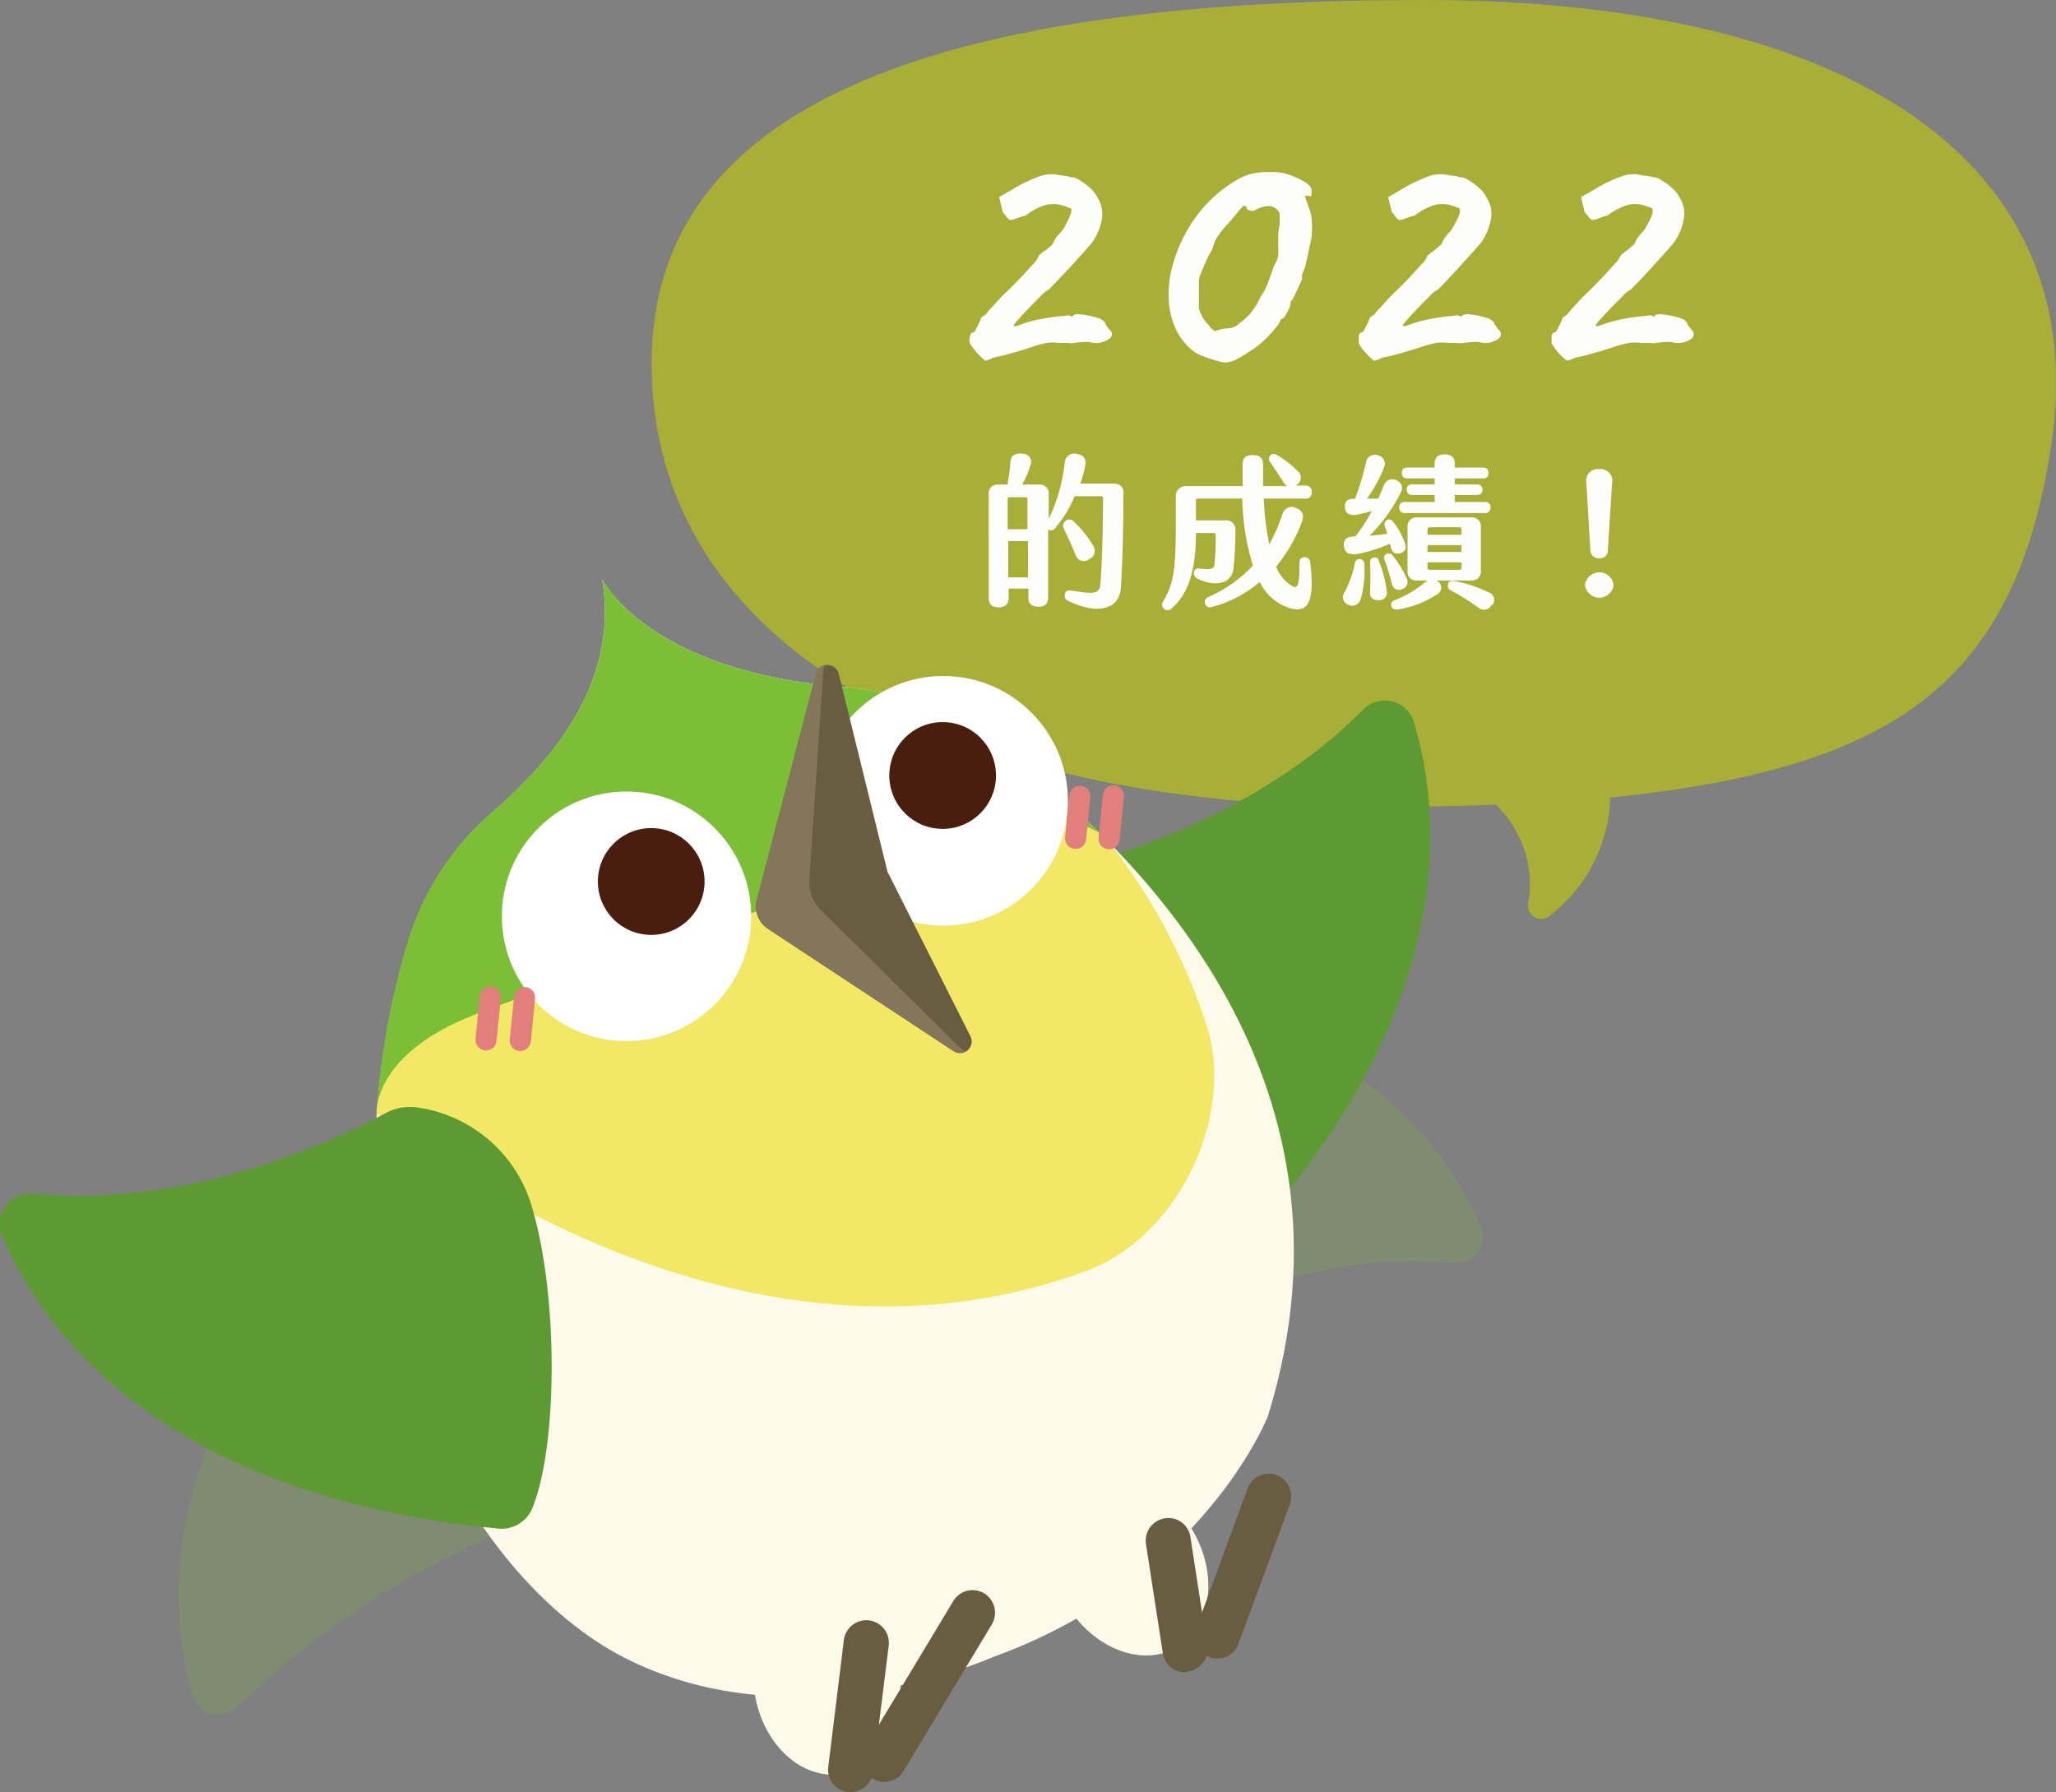 <svg width="631" height="550" viewBox="0 0 631 550" fill="none" xmlns="http://www.w3.org/2000/svg">
<rect x="0" y="0" width="631" height="550" fill="#808080" stroke="none"/>
<g clip-path="url(#clip0_575_136)">
<path opacity="0.7" d="M436.962 0C569.518 0 642.402 50.745 629.608 136.21C618.571 209.596 581.827 235.816 494.204 244.799C493.989 251.89 492.187 258.844 488.934 265.146C485.681 271.449 481.059 276.941 475.406 281.219C474.761 281.715 473.979 282.005 473.167 282.046C472.355 282.087 471.549 281.879 470.858 281.45C470.167 281.022 469.623 280.394 469.298 279.648C468.972 278.902 468.881 278.073 469.037 277.274C469.993 271.782 469.583 266.14 467.838 260.846C466.092 255.551 463.066 250.768 459.032 246.924C447.551 247.41 435.608 247.654 423.197 247.654C290.641 247.654 199.986 198.184 199.986 111.444C199.986 24.704 304.406 0 436.962 0Z" fill="#B8C318"/>
<path opacity="0.2" d="M348.125 411.301C348.125 411.301 394.998 382.773 446.298 387.629C447.694 387.765 449.102 387.534 450.381 386.959C451.66 386.384 452.767 385.485 453.594 384.351C454.42 383.217 454.936 381.89 455.092 380.495C455.249 379.1 455.04 377.688 454.485 376.399C443.873 351.026 407.611 297.49 291.549 296.336" fill="#7DBE37"/>
<path opacity="0.2" d="M157.66 468.601C126.145 481.507 97.344 500.248 72.766 523.839C71.788 524.836 70.565 525.562 69.222 525.946C67.879 526.33 66.46 526.356 65.104 526.026C63.747 525.696 62.499 525.019 61.482 524.061C60.466 523.103 59.715 521.897 59.303 520.561C51.117 494.217 44.385 429.512 132.736 354.366" fill="#7DBE37"/>
<path d="M314.957 269.203C314.957 269.203 376.989 259.675 418.466 217.671C419.597 216.544 421 215.728 422.537 215.302C424.074 214.877 425.694 214.856 427.242 215.24C428.79 215.625 430.215 216.403 431.375 217.499C432.536 218.594 433.394 219.969 433.868 221.494C443.207 251.844 450.907 325.472 349.762 411.726" fill="#5E9A33"/>
<path d="M361.435 505.445C372.03 499.014 373.978 482.833 365.782 469.303C357.586 455.773 342.351 450.017 331.756 456.448C321.16 462.879 319.217 479.061 327.412 492.592C335.608 506.122 350.839 511.876 361.435 505.445Z" fill="#FEFAE9"/>
<path d="M258.111 544.437C270.358 542.55 278.335 528.344 275.93 512.705C273.526 497.066 261.65 485.917 249.403 487.804C237.156 489.69 229.176 503.899 231.581 519.538C233.985 535.177 245.864 546.324 258.111 544.437Z" fill="#FEFAE9"/>
<path d="M184.828 177.85C184.828 177.85 198.713 206.015 258.26 210.749C274.828 212.045 290.726 217.86 304.225 227.563C346.126 257.913 421.803 329.418 389.119 434.671C389.119 434.671 369.349 485.232 304.648 508.601C304.648 508.601 244.86 535.615 192.165 509.028C143.654 484.748 93.262 398.372 125.036 289.78C129.632 274.108 138.645 260.094 150.991 249.416C167.06 235.272 190.346 211.357 184.828 177.85Z" fill="#FEFAE9"/>
<path d="M115.576 340.951C116.865 323.611 119.996 306.457 124.915 289.78C129.511 274.108 138.523 260.094 150.87 249.416C167.06 235.272 190.346 211.357 184.828 177.85C184.828 177.85 198.713 206.015 258.26 210.749C274.828 212.045 290.725 217.86 304.225 227.563C317.338 237.054 329.631 247.633 340.972 259.187C334.908 275.576 311.077 331.48 248.741 354.182C248.741 354.182 190.647 376.825 115.576 340.951Z" fill="#7DBE37"/>
<path d="M340.665 258.886C354.234 276.186 364.512 295.834 370.984 316.853C378.261 343.925 361.343 379.919 332.964 390.238C220.48 431.21 115.574 341.678 115.574 341.678C115.574 341.678 114.24 323.468 145.894 311.328C177.547 299.188 300.282 255.122 300.282 255.122C300.282 255.122 330.781 245.471 340.665 258.886Z" fill="#F2E865"/>
<path d="M289.487 284.075C310.619 284.075 327.75 266.926 327.75 245.773C327.75 224.62 310.619 207.472 289.487 207.472C268.355 207.472 251.225 224.62 251.225 245.773C251.225 266.926 268.355 284.075 289.487 284.075Z" fill="white"/>
<path d="M192.284 319.523C213.416 319.523 230.547 302.375 230.547 281.222C230.547 260.068 213.416 242.92 192.284 242.92C171.152 242.92 154.021 260.068 154.021 281.222C154.021 302.375 171.152 319.523 192.284 319.523Z" fill="white"/>
<path d="M330.118 260.523H329.813C329.385 260.486 328.97 260.361 328.59 260.159C328.21 259.957 327.873 259.681 327.602 259.347C327.33 259.013 327.129 258.628 327.009 258.215C326.889 257.801 326.852 257.368 326.903 256.94L328.176 243.831C328.331 243.033 328.778 242.32 329.428 241.833C330.079 241.346 330.888 241.117 331.696 241.193C332.505 241.269 333.256 241.643 333.805 242.242C334.353 242.842 334.661 243.623 334.666 244.436L333.331 257.61C333.269 258.415 332.901 259.163 332.303 259.705C331.706 260.247 330.925 260.541 330.118 260.523Z" fill="#E27E7C"/>
<path d="M340.366 260.644H340.061C339.202 260.552 338.415 260.124 337.87 259.453C337.325 258.782 337.066 257.922 337.151 257.061L338.486 243.952C338.524 243.523 338.646 243.105 338.847 242.725C339.049 242.345 339.325 242.01 339.658 241.738C339.992 241.466 340.376 241.262 340.789 241.142C341.202 241.022 341.636 240.988 342.063 241.039C342.489 241.076 342.905 241.198 343.283 241.4C343.66 241.603 343.99 241.88 344.257 242.215C344.523 242.55 344.718 242.937 344.831 243.35C344.944 243.764 344.973 244.195 344.914 244.619L343.641 257.731C343.564 258.541 343.182 259.292 342.575 259.832C341.967 260.373 341.179 260.663 340.366 260.644Z" fill="#E27E7C"/>
<path d="M148.868 322.378C148.44 322.34 148.022 322.215 147.642 322.013C147.262 321.812 146.928 321.538 146.656 321.204C146.385 320.87 146.184 320.482 146.064 320.069C145.944 319.656 145.907 319.222 145.957 318.795L147.231 305.685C147.322 304.826 147.751 304.035 148.421 303.489C149.091 302.943 149.948 302.687 150.807 302.772C151.236 302.81 151.653 302.932 152.033 303.134C152.413 303.335 152.748 303.612 153.019 303.946C153.291 304.28 153.494 304.664 153.614 305.078C153.734 305.491 153.768 305.925 153.718 306.352L152.385 319.464C152.347 319.888 152.225 320.298 152.027 320.674C151.829 321.05 151.561 321.384 151.234 321.655C150.907 321.926 150.529 322.129 150.123 322.253C149.717 322.377 149.29 322.42 148.868 322.378Z" fill="#E27E7C"/>
<path d="M159.358 322.558C158.935 322.52 158.525 322.4 158.15 322.202C157.774 322.004 157.44 321.732 157.17 321.405C156.899 321.078 156.696 320.7 156.572 320.294C156.448 319.887 156.406 319.46 156.447 319.037L157.783 305.866C157.889 305.023 158.311 304.255 158.964 303.714C159.617 303.173 160.451 302.899 161.297 302.952C161.726 302.99 162.143 303.115 162.523 303.317C162.903 303.518 163.237 303.792 163.509 304.126C163.78 304.46 163.984 304.848 164.104 305.261C164.224 305.674 164.258 306.108 164.208 306.535L162.935 319.645C162.828 320.498 162.399 321.277 161.732 321.82C161.066 322.363 160.214 322.627 159.358 322.558Z" fill="#E27E7C"/>
<path d="M199.865 286.928C208.907 286.928 216.237 279.59 216.237 270.539C216.237 261.487 208.907 254.15 199.865 254.15C190.822 254.15 183.492 261.487 183.492 270.539C183.492 279.59 190.822 286.928 199.865 286.928Z" fill="#4A1E0E"/>
<path d="M289.306 254.392C298.348 254.392 305.678 247.055 305.678 238.004C305.678 228.952 298.348 221.615 289.306 221.615C280.264 221.615 272.934 228.952 272.934 238.004C272.934 247.055 280.264 254.392 289.306 254.392Z" fill="#4A1E0E"/>
<path d="M373.593 509.03C372.786 509.037 371.983 508.891 371.228 508.603C369.508 507.973 368.107 506.687 367.334 505.025C366.561 503.364 366.481 501.463 367.106 499.741L382.932 456.768C383.243 455.916 383.718 455.134 384.333 454.468C384.947 453.802 385.688 453.263 386.512 452.885C387.335 452.507 388.224 452.295 389.129 452.263C390.034 452.231 390.937 452.379 391.785 452.699C393.495 453.341 394.884 454.631 395.655 456.288C396.426 457.945 396.518 459.837 395.909 461.56L380.081 504.536C379.586 505.858 378.7 506.997 377.54 507.8C376.381 508.602 375.004 509.033 373.593 509.03Z" fill="#695D41"/>
<path d="M363.712 513.277C362.027 513.275 360.399 512.658 359.138 511.54C357.876 510.422 357.065 508.881 356.858 507.207L351.706 473.884C351.427 472.073 351.876 470.224 352.955 468.745C354.035 467.266 355.657 466.275 357.465 465.991C358.362 465.836 359.284 465.864 360.171 466.071C361.058 466.279 361.893 466.666 362.629 467.204C363.364 467.742 363.982 468.422 364.449 469.204C364.917 469.987 365.225 470.856 365.35 471.759L370.501 505.085C370.78 506.895 370.332 508.742 369.252 510.221C368.172 511.7 366.551 512.69 364.743 512.974L363.712 513.277Z" fill="#695D41"/>
<path d="M261.107 550H260.261C259.353 549.903 258.472 549.625 257.673 549.182C256.874 548.74 256.171 548.14 255.606 547.422C255.041 546.704 254.626 545.882 254.383 545C254.141 544.119 254.078 543.198 254.197 542.291L258.987 503.323C259.103 502.418 259.394 501.545 259.846 500.753C260.299 499.961 260.902 499.266 261.623 498.708C262.343 498.15 263.168 497.738 264.048 497.499C264.927 497.259 265.844 497.196 266.748 497.312C267.652 497.428 268.524 497.722 269.315 498.175C270.106 498.628 270.8 499.231 271.358 499.953C271.915 500.674 272.324 501.497 272.563 502.377C272.802 503.257 272.868 504.179 272.752 505.083L267.9 543.99C267.693 545.648 266.891 547.175 265.641 548.281C264.39 549.388 262.776 549.999 261.107 550Z" fill="#695D41"/>
<path d="M271.417 546.903C270.146 546.943 268.895 546.583 267.84 545.872C266.276 544.927 265.148 543.402 264.704 541.627C264.261 539.853 264.538 537.973 265.474 536.402L292.581 491.364C293.525 489.798 295.048 488.671 296.821 488.228C298.593 487.784 300.469 488.058 302.038 488.995C303.606 489.952 304.737 491.491 305.179 493.275C305.622 495.059 305.343 496.947 304.404 498.527L277.3 543.566C276.687 544.58 275.822 545.421 274.792 546.005C273.762 546.59 272.601 546.897 271.417 546.903Z" fill="#695D41"/>
<path d="M272.447 267.806L257.409 206.742C257.205 205.98 256.758 205.308 256.133 204.827C255.508 204.347 254.742 204.086 253.954 204.086C253.166 204.086 252.399 204.347 251.774 204.827C251.149 205.308 250.699 205.98 250.495 206.742L232.304 276.185C231.866 277.826 231.954 279.56 232.552 281.15C233.151 282.739 234.23 284.103 235.641 285.047L292.581 322.558C293.239 323.02 294.031 323.248 294.834 323.204C295.637 323.159 296.402 322.845 297.005 322.312C297.607 321.778 298.013 321.059 298.156 320.266C298.299 319.474 298.173 318.656 297.795 317.946L272.569 267.928L272.447 267.806Z" fill="#695D41"/>
<path d="M232.244 276.123L250.435 206.683C250.593 206.001 250.956 205.383 251.477 204.916C251.998 204.449 252.651 204.154 253.346 204.072C252.892 204.567 252.654 205.223 252.68 205.894L248.374 270.234C248.309 271.859 248.568 273.483 249.141 275.005C249.714 276.528 250.588 277.92 251.708 279.098L294.7 321.588C294.902 321.832 295.153 322.032 295.434 322.178C295.716 322.324 296.022 322.411 296.337 322.436C295.765 322.825 295.09 323.035 294.398 323.035C293.706 323.035 293.031 322.825 292.459 322.436L235.518 284.925C234.13 283.977 233.07 282.622 232.483 281.046C231.897 279.47 231.813 277.749 232.244 276.123Z" fill="#84765B"/>
<path d="M10.127 366.385C59.062 370.998 104.481 349.084 118.246 341.679C121.42 339.918 125.105 339.319 128.674 339.98C136.837 341.244 144.463 344.844 150.629 350.348C156.794 355.852 161.235 363.022 163.419 370.997C171.424 398.373 171.121 443.837 163.419 462.776C162.606 464.813 161.157 466.536 159.289 467.684C157.421 468.832 155.234 469.344 153.051 469.148C46.933 458.89 11.701 405.659 0.605 379.254C-0.028 377.765 -0.26 376.137 -0.071 374.53C0.119 372.923 0.726 371.393 1.688 370.093C2.65 368.793 3.936 367.765 5.416 367.114C6.896 366.464 8.519 366.214 10.127 366.385Z" fill="#5E9A33"/>
<path d="M302.466 110.717C301.935 110.371 301.445 109.962 301.009 109.502C300.322 108.855 299.654 108.127 299.007 107.318C298.517 106.703 298.072 106.055 297.675 105.376C297.462 104.746 297.462 104.062 297.675 103.432C297.675 102.522 298.222 102.036 298.525 102.036C298.828 102.036 299.008 102.038 299.372 101.31L300.464 99.185C300.708 98.746 300.891 98.277 301.009 97.789C301.053 97.639 301.132 97.501 301.237 97.386C301.342 97.27 301.471 97.18 301.616 97.122L302.525 96.514C302.952 95.882 303.44 95.292 303.982 94.754L305.435 93.174C306.413 92.013 307.466 90.917 308.589 89.896C310.105 88.439 311.56 86.983 313.015 85.465L317.018 81.097C317.836 80.371 318.46 79.453 318.836 78.426C319.239 78.037 319.667 77.671 320.112 77.332C320.652 77.019 321.16 76.652 321.628 76.239C322.16 75.802 322.666 75.336 323.144 74.843C323.391 74.129 323.737 73.457 324.175 72.842C324.77 72.069 325.417 71.337 326.114 70.655C326.701 69.718 327.229 68.745 327.692 67.741C328.101 67.011 328.424 66.238 328.66 65.436C328.903 64.667 328.903 64.18 328.66 63.977C327.713 63.572 326.741 63.228 325.75 62.946C324.143 62.501 322.445 62.501 320.838 62.946C318.631 63.623 316.573 64.717 314.774 66.165C313.821 66.366 312.888 66.649 311.985 67.012C311.329 67.349 310.599 67.516 309.862 67.498C309.494 67.223 309.169 66.898 308.894 66.529C308.544 66.018 308.159 65.53 307.742 65.071L306.649 60.459L309.983 58.577C312.646 56.848 315.496 55.421 318.475 54.327C320.718 53.372 323.217 53.201 325.569 53.841C326.639 53.889 327.699 54.075 328.723 54.389C329.636 54.417 330.521 54.71 331.269 55.237C332.455 55.962 333.57 56.796 334.603 57.727C335.575 58.565 336.359 59.599 336.906 60.761C338.03 62.573 338.502 64.715 338.242 66.832C337.827 69.618 336.745 72.263 335.089 74.54L332.723 77.273C331.449 78.609 330.116 80.185 328.539 81.885L324.296 86.378L321.868 88.865C320.909 89.403 320.048 90.103 319.322 90.931L315.565 94.754C314.231 96.15 313.077 97.365 312.228 98.397C311.379 99.428 310.894 99.973 311.076 99.973C311.258 99.973 311.379 100.277 312.228 99.973L314.41 99.185C315.662 98.767 316.94 98.423 318.232 98.153C319.748 97.85 321.264 97.544 322.78 97.362C324.085 97.15 325.401 97.009 326.721 96.938C327.372 96.733 328.071 96.733 328.723 96.938C328.723 97.302 329.025 97.363 329.267 96.938C329.51 96.513 330.299 96.272 331.997 96.514C333.561 96.69 335.103 97.014 336.604 97.484C337.284 97.63 337.925 97.921 338.485 98.334C338.97 98.698 339.213 99.003 339.213 99.306C339.547 99.924 339.932 100.513 340.365 101.067C340.63 101.214 340.85 101.428 341.004 101.689C341.158 101.951 341.241 102.248 341.241 102.552C341.241 102.855 341.158 103.156 341.004 103.417C340.85 103.679 340.63 103.893 340.365 104.04C339.494 104.652 338.492 105.055 337.439 105.213C336.387 105.371 335.313 105.28 334.301 104.95C332.759 104.906 331.214 105.01 329.691 105.255C329.072 105.395 328.429 105.395 327.811 105.255H325.143C323.835 105.074 322.51 105.074 321.202 105.255C319.638 105.572 318.1 105.997 316.595 106.529L313.563 107.501L309.137 108.776C307.72 109.176 306.283 109.498 304.831 109.745C304.095 110.184 303.298 110.512 302.466 110.717Z" fill="#FDFDFB"/>
<path d="M376.139 111.261C375.191 111.186 374.256 111.004 373.35 110.716C372.016 110.352 370.681 109.866 369.225 109.32C368.036 108.937 366.926 108.34 365.951 107.56C363.675 105.674 361.871 103.285 360.677 100.58C359.592 98.099 358.934 95.451 358.735 92.749C358.557 90.217 358.661 87.672 359.04 85.162C359.907 80.301 361.587 75.623 364.011 71.323C367.485 64.93 372.565 59.552 378.747 55.722C381.549 53.848 384.838 52.836 388.207 52.808H391.177C392.813 52.843 394.433 53.151 395.968 53.718C397.569 54.301 399.11 55.035 400.575 55.906C401.848 56.755 402.517 57.542 402.517 58.271C402.545 58.776 402.545 59.283 402.517 59.788C402.517 60.274 402.152 60.397 401.546 60.093H400.456L401.546 63.309C401.889 64.069 402.153 64.863 402.334 65.677C402.514 66.536 402.617 67.411 402.639 68.289C402.705 69.36 402.705 70.433 402.639 71.504C402.639 72.9 402.154 74.416 401.851 75.995C401.548 77.573 401.183 79.093 400.88 80.428C400.69 81.471 400.385 82.489 399.971 83.463C399.739 83.849 399.614 84.288 399.607 84.738C399.577 85.081 399.577 85.426 399.607 85.769C399.303 86.316 398.818 87.347 398.212 88.804L396.755 91.839L396.089 92.568C396.089 92.568 396.089 93.053 396.089 93.357C395.979 93.858 395.816 94.345 395.604 94.812C395.24 95.54 394.816 96.271 394.452 96.878C394.088 97.485 393.725 97.847 393.543 97.847C393.361 97.847 392.995 97.847 392.995 98.333C392.654 99.166 392.162 99.928 391.541 100.58C390.474 101.91 389.32 103.168 388.086 104.344C387.029 105.387 385.87 106.322 384.628 107.136C383.051 108.228 381.474 109.199 379.958 110.049C378.799 110.751 377.49 111.165 376.139 111.261ZM376.139 100.823C376.921 100.825 377.699 100.702 378.442 100.458C379.141 100.245 379.772 99.847 380.263 99.305C381.673 98.335 382.936 97.168 384.021 95.844C385.226 94.323 386.226 92.65 386.993 90.867C387.759 89.817 388.391 88.675 388.874 87.468C389.359 86.314 390.085 84.251 391.056 81.398C391.675 80.531 392.091 79.535 392.27 78.484C392.371 77.516 392.371 76.539 392.27 75.571C392.27 74.782 392.27 73.689 392.27 72.293C392.316 71.126 392.479 69.968 392.755 68.834C392.755 66.952 392.755 65.859 392.755 65.556C392.547 65.053 392.235 64.597 391.843 64.219C391.506 63.956 391.141 63.733 390.754 63.552C390.281 63.329 389.76 63.226 389.238 63.25C388.558 63.284 387.885 63.407 387.236 63.615C386.51 63.821 385.817 64.127 385.175 64.525C384.909 64.645 384.618 64.708 384.326 64.708C384.033 64.708 383.743 64.645 383.476 64.525C382.869 64.525 382.567 63.977 382.567 63.674C382.567 63.37 382.08 62.703 381.11 63.674L377.231 68.289C376.02 69.499 374.923 70.819 373.957 72.233C373.377 72.96 372.924 73.781 372.621 74.661C372.594 75.05 372.469 75.427 372.257 75.754C372.257 76.179 371.835 76.726 371.653 77.272C371.139 78.062 370.691 78.893 370.318 79.759L368.861 83.158C368.491 83.982 368.187 84.835 367.952 85.707V91.777C367.905 92.667 367.905 93.558 367.952 94.448C367.985 94.931 368.109 95.405 368.316 95.844L369.104 97.483C369.531 98.118 369.996 98.728 370.498 99.305C370.94 99.758 371.347 100.244 371.712 100.761C372.501 101.489 373.045 101.734 373.288 101.552C374.119 101.189 374.997 100.943 375.896 100.823H376.139Z" fill="#FDFDFB"/>
<path d="M421.74 110.717C421.221 110.355 420.733 109.948 420.283 109.502C419.637 108.855 418.972 108.127 418.285 107.318C417.787 106.722 417.359 106.071 417.012 105.376C417.012 105.012 417.012 104.403 417.012 103.432C417.012 102.461 417.496 102.036 417.799 102.036C418.103 102.036 418.285 102.038 418.649 101.31L419.739 99.185C419.982 98.746 420.165 98.277 420.283 97.789C420.398 97.5 420.614 97.263 420.89 97.122L421.799 96.514C422.226 95.882 422.715 95.292 423.256 94.754L424.713 93.174C425.707 92.028 426.757 90.934 427.863 89.896C429.379 88.439 430.837 86.983 432.293 85.465L436.293 81.097C437.111 80.371 437.737 79.453 438.114 78.426L439.446 77.332C439.974 77.029 440.465 76.662 440.903 76.239L442.478 74.843C442.694 74.117 443.043 73.44 443.508 72.842C444.082 72.07 444.711 71.337 445.389 70.655C445.934 69.744 446.48 68.834 447.026 67.741C447.572 66.649 447.815 65.921 447.997 65.436C448.179 64.95 447.997 64.159 447.997 63.977C447.05 63.572 446.078 63.228 445.087 62.946C443.5 62.5 441.82 62.5 440.234 62.946C438.03 63.63 435.973 64.723 434.17 66.165C433.217 66.366 432.284 66.649 431.381 67.012C430.747 67.349 430.037 67.516 429.32 67.498C428.917 67.244 428.568 66.916 428.29 66.529C427.959 66.004 427.573 65.514 427.138 65.071L426.045 60.459L429.379 58.577C432.049 56.86 434.897 55.435 437.871 54.327C440.114 53.372 442.613 53.201 444.965 53.841C446.036 53.883 447.096 54.069 448.119 54.389C449.032 54.417 449.917 54.71 450.665 55.237C451.861 55.947 452.978 56.782 453.999 57.727C454.99 58.547 455.78 59.586 456.305 60.761C457.483 62.551 457.957 64.713 457.638 66.832C457.223 69.618 456.141 72.263 454.484 74.54L452.119 77.273L447.935 81.885C446.419 83.585 444.964 85.043 443.751 86.378L441.326 88.865C440.345 89.371 439.479 90.075 438.78 90.931C437.567 92.104 436.295 93.378 434.96 94.754C433.626 96.15 432.533 97.365 431.624 98.397C430.714 99.428 430.351 99.973 430.472 99.973C430.593 99.973 430.775 100.277 431.624 99.973L433.868 99.185C435.115 98.751 436.391 98.407 437.687 98.153C439.143 97.85 440.66 97.544 442.176 97.362C443.481 97.15 444.796 97.009 446.117 96.938C446.768 96.733 447.467 96.733 448.119 96.938C448.119 97.302 448.118 97.363 448.663 96.938C449.209 96.513 449.695 96.272 451.393 96.514C452.958 96.684 454.5 97.007 456 97.484C456.684 97.617 457.328 97.909 457.881 98.334C458.366 98.698 458.609 99.003 458.609 99.306C458.942 99.939 459.347 100.53 459.82 101.067C460.07 101.226 460.278 101.444 460.421 101.704C460.564 101.964 460.64 102.255 460.64 102.552C460.64 102.849 460.564 103.142 460.421 103.402C460.278 103.662 460.07 103.881 459.82 104.04C458.943 104.64 457.945 105.035 456.895 105.193C455.844 105.35 454.77 105.266 453.756 104.95C452.214 104.908 450.672 105.012 449.149 105.255C448.53 105.395 447.887 105.395 447.269 105.255H444.601C443.314 105.072 442.007 105.072 440.719 105.255C439.135 105.571 437.575 105.996 436.05 106.529L433.018 107.501L428.592 108.776C427.177 109.183 425.739 109.505 424.287 109.745C423.495 110.204 422.636 110.533 421.74 110.717Z" fill="#FDFDFB"/>
<path d="M480.922 110.717C480.416 110.338 479.932 109.932 479.468 109.502C478.781 108.855 478.113 108.127 477.467 107.318C476.99 106.706 476.564 106.058 476.193 105.377C476.193 105.012 476.193 104.403 476.193 103.432C476.193 102.461 476.678 102.036 476.981 102.036C477.284 102.036 477.528 102.039 477.831 101.31L478.923 99.185C479.167 98.746 479.35 98.277 479.468 97.789C479.582 97.5 479.798 97.263 480.075 97.122L480.984 96.515C481.411 95.882 481.897 95.292 482.438 94.754L483.895 93.174C484.889 92.028 485.941 90.934 487.048 89.896C488.564 88.439 490.019 86.983 491.474 85.465L495.477 81.097C496.285 80.349 496.926 79.439 497.358 78.426C497.746 78.022 498.172 77.655 498.631 77.333C499.159 77.03 499.646 76.662 500.085 76.239L501.663 74.843C501.878 74.117 502.228 73.44 502.693 72.842C503.267 72.07 503.895 71.337 504.573 70.655C505.203 69.734 505.751 68.759 506.211 67.742C506.593 66.999 506.915 66.228 507.179 65.436C507.179 64.647 507.179 64.159 507.179 63.977C506.231 63.572 505.259 63.228 504.268 62.946C502.682 62.497 501.004 62.497 499.418 62.946C497.22 63.643 495.165 64.735 493.355 66.165C492.419 66.357 491.504 66.64 490.625 67.012C489.967 67.344 489.238 67.511 488.502 67.499C488.12 67.239 487.792 66.912 487.533 66.529C487.163 66.017 486.756 65.529 486.32 65.071L485.23 60.459L488.623 58.577C491.279 56.837 494.13 55.41 497.115 54.327C499.337 53.372 501.815 53.201 504.147 53.841C505.217 53.883 506.278 54.069 507.3 54.389C508.217 54.402 509.106 54.697 509.847 55.237C511.043 55.947 512.162 56.782 513.183 57.727C514.19 58.547 514.999 59.584 515.549 60.762C516.68 62.569 517.131 64.721 516.822 66.832C516.407 69.618 515.325 72.263 513.669 74.541L511.303 77.273L507.12 81.885C505.604 83.585 504.209 85.043 502.936 86.378L500.511 88.865C499.53 89.371 498.661 90.076 497.962 90.931L494.142 94.754C492.808 96.15 491.718 97.365 490.808 98.397C489.899 99.429 489.535 99.973 489.656 99.973C489.778 99.973 489.959 100.277 490.808 99.973L493.05 99.185C494.3 98.759 495.578 98.415 496.872 98.154C498.327 97.85 499.842 97.544 501.358 97.362C502.663 97.153 503.978 97.012 505.299 96.938C505.949 96.725 506.65 96.725 507.3 96.938C507.3 97.303 507.605 97.363 507.848 96.938C508.09 96.514 508.938 96.272 510.575 96.515C512.14 96.684 513.685 97.007 515.185 97.484C515.883 97.631 516.542 97.921 517.124 98.334C517.549 98.699 517.791 99.003 517.791 99.307C518.145 99.926 518.552 100.515 519.004 101.067C519.255 101.226 519.46 101.444 519.603 101.704C519.746 101.964 519.822 102.255 519.822 102.552C519.822 102.849 519.746 103.143 519.603 103.403C519.46 103.663 519.255 103.881 519.004 104.04C518.132 104.648 517.131 105.047 516.079 105.205C515.027 105.363 513.953 105.275 512.941 104.95C511.378 104.907 509.815 105.01 508.271 105.255C507.673 105.391 507.052 105.391 506.453 105.255H503.723C502.436 105.073 501.129 105.073 499.842 105.255C498.258 105.571 496.697 105.996 495.172 106.529L492.141 107.502L487.714 108.776C486.318 109.176 484.902 109.498 483.471 109.745C482.676 110.196 481.815 110.524 480.922 110.717Z" fill="#FDFDFB"/>
<path d="M344.79 151.631C344.79 164.378 344.427 174.211 344.003 180.463C343.578 186.715 337.269 189.021 327.81 184.408C327.606 184.334 327.419 184.217 327.259 184.07C327.099 183.923 326.973 183.746 326.883 183.548C326.793 183.351 326.742 183.137 326.735 182.92C326.728 182.703 326.764 182.486 326.842 182.283C326.842 181.372 327.811 181.069 328.902 181.251C336.664 182.587 337.513 182.102 337.755 178.702C338.24 172.632 338.482 163.708 338.543 152.964C338.552 152.874 338.543 152.783 338.513 152.698C338.483 152.612 338.435 152.536 338.371 152.472C338.307 152.408 338.228 152.357 338.143 152.327C338.058 152.297 337.967 152.288 337.877 152.298H329.811C328.345 155.906 326.296 159.247 323.747 162.191C323.517 162.505 323.175 162.719 322.791 162.787C322.407 162.854 322.011 162.772 321.687 162.555V183.498C321.687 185.319 320.595 186.228 318.655 186.228C316.714 186.228 315.623 185.319 315.623 183.498V180.644H309.559V183.62C309.559 185.44 308.469 186.411 306.468 186.411C304.467 186.411 303.436 185.44 303.436 183.62V151.69C303.387 151.288 303.428 150.879 303.56 150.495C303.692 150.112 303.911 149.765 304.197 149.479C304.483 149.192 304.83 148.974 305.212 148.842C305.595 148.71 306.004 148.668 306.406 148.717H309.195C309.631 146.45 309.934 144.158 310.104 141.856C310.104 139.792 311.681 138.944 313.864 139.248C314.311 139.236 314.754 139.342 315.146 139.556C315.539 139.769 315.866 140.082 316.1 140.463C316.333 140.844 316.464 141.281 316.476 141.728C316.487 142.175 316.381 142.616 316.168 143.009C315.576 145.006 314.743 146.925 313.683 148.717H318.957C319.354 148.678 319.757 148.726 320.132 148.862C320.507 148.999 320.845 149.22 321.124 149.506C321.403 149.791 321.617 150.135 321.746 150.513C321.875 150.891 321.915 151.293 321.867 151.69V159.277C324.447 153.864 326.107 148.058 326.779 142.099C326.779 141.643 326.886 141.193 327.09 140.786C327.295 140.379 327.592 140.026 327.958 139.754C328.323 139.483 328.747 139.302 329.195 139.224C329.644 139.146 330.104 139.174 330.54 139.307C332.601 139.61 333.512 140.884 333.027 143.13C332.675 144.925 332.187 146.691 331.57 148.412H342.182C342.578 148.413 342.97 148.502 343.328 148.673C343.685 148.844 344.002 149.091 344.251 149.399C344.501 149.707 344.679 150.068 344.773 150.454C344.866 150.84 344.871 151.242 344.79 151.631ZM314.894 152.6H309.861C309.784 152.591 309.709 152.6 309.636 152.624C309.563 152.647 309.495 152.685 309.438 152.736C309.38 152.788 309.333 152.852 309.301 152.923C309.27 152.993 309.257 153.071 309.257 153.148V162.434H315.321V153.086C315.311 152.97 315.264 152.862 315.188 152.775C315.111 152.687 315.008 152.625 314.894 152.6ZM315.501 177.185V166.076H309.438V177.185H315.501ZM330.175 170.507C329.205 168.079 327.811 164.924 326.477 162.253C326.261 161.86 326.196 161.401 326.297 160.964C326.397 160.527 326.656 160.143 327.022 159.885C327.346 159.591 327.769 159.429 328.207 159.429C328.644 159.429 329.064 159.591 329.388 159.885C331.749 162.099 333.79 164.631 335.452 167.41C335.706 167.745 335.878 168.136 335.958 168.548C336.038 168.961 336.022 169.385 335.911 169.79C335.799 170.195 335.595 170.57 335.316 170.884C335.036 171.198 334.69 171.441 334.3 171.598C333.98 171.868 333.598 172.058 333.19 172.149C332.782 172.241 332.359 172.233 331.955 172.126C331.551 172.019 331.178 171.814 330.868 171.533C330.559 171.251 330.321 170.9 330.175 170.507Z" fill="#FDFDFB"/>
<path d="M396.028 186.711C393.988 186.09 392.1 185.051 390.482 183.661C388.864 182.272 387.553 180.561 386.63 178.638C382.381 182.233 377.39 184.846 372.015 186.287C370.924 186.591 370.199 186.285 369.895 185.375C369.799 185.165 369.749 184.938 369.75 184.708C369.752 184.477 369.803 184.252 369.901 184.044C370 183.836 370.142 183.652 370.319 183.504C370.496 183.357 370.703 183.249 370.926 183.19C376.053 180.942 380.671 177.679 384.507 173.599C382.482 166.922 381.38 160.001 381.233 153.024H367.651C367.569 153.014 367.486 153.021 367.408 153.048C367.33 153.075 367.259 153.12 367.201 153.178C367.143 153.237 367.098 153.308 367.071 153.386C367.044 153.464 367.034 153.547 367.044 153.629V159.699H376.14C376.559 159.658 376.98 159.716 377.375 159.862C377.769 160.008 378.128 160.24 378.42 160.543C378.711 160.847 378.929 161.213 379.059 161.613C379.19 162.014 379.229 162.438 379.172 162.855C379.185 166.768 378.982 170.68 378.565 174.571C378.14 178.699 373.593 180.641 367.287 177.485C366.949 177.304 366.685 177.013 366.541 176.658C366.397 176.303 366.383 175.908 366.499 175.543C366.499 174.694 367.286 174.33 368.317 174.512C371.895 174.937 372.622 174.511 372.744 173.175C373.022 170.189 373.144 167.191 373.108 164.192C373.118 164.11 373.108 164.027 373.081 163.949C373.054 163.871 373.009 163.8 372.951 163.741C372.893 163.683 372.822 163.638 372.744 163.611C372.666 163.584 372.583 163.575 372.501 163.584H367.044C367.044 174.45 364.984 182.218 359.526 186.771C359.368 186.932 359.178 187.062 358.97 187.15C358.762 187.237 358.538 187.283 358.313 187.283C358.087 187.283 357.863 187.237 357.655 187.15C357.447 187.062 357.257 186.932 357.099 186.771C356.805 186.447 356.643 186.026 356.643 185.588C356.643 185.15 356.805 184.729 357.099 184.405C359.949 179.489 360.859 175.483 360.859 162.008V152.538C360.813 152.093 360.866 151.644 361.013 151.222C361.16 150.8 361.399 150.415 361.712 150.096C362.024 149.777 362.403 149.531 362.822 149.376C363.241 149.22 363.689 149.16 364.134 149.198H381.354C381.354 147.073 381.354 144.83 381.354 142.523C381.354 140.217 382.568 139.669 384.569 139.669C386.571 139.669 387.661 140.52 387.661 142.523C387.661 144.526 387.661 147.195 387.661 149.198H395.06C394.575 148.902 394.178 148.485 393.908 147.986C392.513 145.861 391.118 143.737 389.905 141.916C389.758 141.774 389.641 141.602 389.561 141.415C389.482 141.227 389.44 141.026 389.44 140.822C389.44 140.618 389.482 140.417 389.561 140.229C389.641 140.041 389.758 139.87 389.905 139.728C390.511 139.121 391.238 139.243 392.087 139.728C394.301 141.042 396.339 142.635 398.151 144.464C398.489 144.706 398.766 145.026 398.956 145.395C399.146 145.765 399.243 146.174 399.243 146.59C399.243 147.005 399.146 147.414 398.956 147.784C398.766 148.154 398.489 148.473 398.151 148.715L397.665 149.017H400.697C400.96 148.996 401.224 149.034 401.47 149.13C401.716 149.225 401.938 149.373 402.118 149.565C402.299 149.758 402.436 149.989 402.515 150.241C402.595 150.493 402.615 150.759 402.577 151.021C402.615 151.282 402.595 151.548 402.515 151.8C402.436 152.052 402.299 152.28 402.118 152.473C401.938 152.665 401.716 152.816 401.47 152.911C401.224 153.007 400.96 153.045 400.697 153.024H387.844C388.026 157.757 388.592 162.465 389.541 167.105C391.183 164.123 392.543 160.993 393.603 157.757C393.713 157.324 393.923 156.923 394.213 156.584C394.503 156.244 394.869 155.974 395.279 155.798C395.689 155.622 396.133 155.543 396.579 155.567C397.024 155.591 397.46 155.719 397.849 155.938C399.789 156.666 400.334 158.123 399.545 160.247C397.679 165.199 395.017 169.812 391.664 173.904C392.592 176.467 394.395 178.617 396.756 179.974C398.151 180.642 398.82 179.975 398.82 172.751C398.82 171.537 399.426 170.991 400.336 170.991C401.246 170.991 401.972 171.416 402.154 172.751C403.549 184.709 401.485 188.168 396.028 186.711Z" fill="#FDFDFB"/>
<path d="M418.767 173.357C418.938 176.833 418.572 180.315 417.678 183.677C417.599 184.09 417.425 184.48 417.171 184.815C416.918 185.151 416.594 185.422 416.218 185.61C415.843 185.798 415.427 185.896 415.007 185.897C414.587 185.899 414.173 185.804 413.796 185.619C413.416 185.486 413.073 185.266 412.798 184.973C412.523 184.679 412.325 184.32 412.218 183.932C412.111 183.544 412.098 183.137 412.182 182.744C412.267 182.35 412.446 181.983 412.704 181.674C414.141 178.942 415.183 176.021 415.798 172.996C415.798 171.964 416.585 171.536 417.373 171.597C418.161 171.657 418.707 172.204 418.767 173.357ZM416.1 164.495C417.959 162.096 419.603 159.538 421.012 156.849C419.321 157.36 417.599 157.764 415.857 158.061C414.098 158.061 412.948 157.638 412.766 155.817C412.584 153.996 413.372 153.084 415.433 153.084H415.857C417.237 149.509 418.354 145.837 419.194 142.097C419.222 141.671 419.349 141.259 419.567 140.891C419.784 140.523 420.086 140.212 420.446 139.981C420.806 139.751 421.215 139.607 421.639 139.563C422.064 139.52 422.493 139.576 422.892 139.729C423.3 139.812 423.684 139.99 424.011 140.248C424.339 140.506 424.601 140.837 424.778 141.214C424.955 141.592 425.041 142.007 425.03 142.423C425.018 142.84 424.91 143.248 424.713 143.615C423.388 146.951 421.656 150.113 419.558 153.025H423.013C423.62 151.69 424.105 150.352 424.651 149.077C424.766 148.684 424.968 148.323 425.24 148.016C425.512 147.709 425.847 147.464 426.223 147.302C426.599 147.14 427.007 147.064 427.416 147.077C427.826 147.09 428.226 147.193 428.592 147.379C428.96 147.515 429.293 147.733 429.566 148.016C429.838 148.299 430.044 148.639 430.167 149.012C430.289 149.386 430.325 149.784 430.273 150.174C430.221 150.564 430.081 150.936 429.865 151.265C427.44 156.133 424.223 160.562 420.346 164.374C422.156 164.295 423.96 164.094 425.743 163.769C425.565 163.021 425.321 162.288 425.015 161.582C424.712 160.671 425.014 160.065 425.56 159.64C425.714 159.54 425.89 159.469 426.072 159.436C426.254 159.403 426.439 159.408 426.62 159.448C426.8 159.487 426.972 159.561 427.123 159.667C427.274 159.773 427.403 159.908 427.502 160.064C429.093 161.994 430.322 164.196 431.138 166.561C431.684 168.079 431.441 169.171 429.986 169.718C428.531 170.264 427.259 169.716 426.895 168.138L426.59 166.863C423.173 168.427 419.564 169.529 415.857 170.141C413.977 170.141 412.706 169.655 412.464 167.773C412.221 165.892 413.07 164.679 415.253 164.679L416.1 164.495ZM425.56 181.188C425.681 181.549 425.712 181.935 425.648 182.311C425.584 182.687 425.427 183.042 425.192 183.342C424.958 183.643 424.653 183.882 424.304 184.036C423.956 184.19 423.577 184.253 423.197 184.223C421.378 184.223 420.406 183.557 420.467 181.614C420.619 178.642 420.619 175.663 420.467 172.69C420.467 171.78 420.77 171.235 421.619 171.114C422.468 170.992 422.894 171.112 423.197 172.204C424.373 175.083 425.166 178.103 425.56 181.188ZM427.44 170.506C429.168 172.605 430.598 174.934 431.686 177.427C431.857 177.719 431.96 178.046 431.991 178.384C432.021 178.722 431.979 179.061 431.863 179.38C431.747 179.699 431.562 179.988 431.321 180.227C431.081 180.467 430.791 180.65 430.472 180.764C430.153 180.946 429.796 181.046 429.429 181.057C429.063 181.069 428.699 180.991 428.369 180.829C428.04 180.667 427.755 180.427 427.54 180.13C427.325 179.832 427.189 179.488 427.138 179.125C426.562 176.674 425.83 174.262 424.953 171.902C424.858 171.744 424.799 171.569 424.775 171.386C424.751 171.204 424.765 171.018 424.816 170.841C424.868 170.664 424.953 170.499 425.071 170.358C425.189 170.216 425.336 170.102 425.5 170.02C425.825 169.837 426.205 169.784 426.566 169.875C426.927 169.965 427.24 170.192 427.44 170.506ZM441.569 178.639C441.846 178.889 442.058 179.202 442.188 179.552C442.317 179.902 442.36 180.278 442.312 180.648C442.264 181.018 442.126 181.371 441.912 181.677C441.699 181.982 441.415 182.232 441.083 182.403C437.418 184.805 433.284 186.398 428.956 187.077C427.986 187.077 427.32 187.077 427.016 186.045C426.951 185.862 426.925 185.667 426.939 185.473C426.954 185.28 427.008 185.091 427.099 184.919C427.191 184.748 427.317 184.597 427.469 184.478C427.622 184.358 427.797 184.271 427.985 184.223C431.453 182.891 434.673 180.984 437.507 178.579L438.114 178.153H434.898C434.504 178.202 434.104 178.16 433.729 178.031C433.353 177.902 433.012 177.69 432.731 177.409C432.45 177.128 432.238 176.786 432.109 176.41C431.98 176.034 431.938 175.634 431.988 175.239V161.766C431.94 161.369 431.983 160.967 432.112 160.589C432.241 160.211 432.452 159.864 432.731 159.578C433.01 159.293 433.351 159.075 433.726 158.938C434.101 158.801 434.501 158.751 434.898 158.79H451.515C451.916 158.741 452.322 158.785 452.705 158.917C453.088 159.049 453.437 159.268 453.723 159.555C454.01 159.841 454.228 160.188 454.36 160.571C454.492 160.954 454.533 161.363 454.484 161.766V175.239C454.523 175.637 454.473 176.04 454.336 176.416C454.2 176.791 453.982 177.129 453.697 177.409C453.412 177.688 453.068 177.902 452.69 178.031C452.312 178.16 451.911 178.2 451.515 178.153H440.903L441.569 178.639ZM430.229 145.132C430.229 144.04 430.776 143.493 431.928 143.493H440.296V142.16C440.296 140.399 441.386 139.427 443.387 139.427C445.388 139.427 446.481 140.399 446.481 142.16V143.493H455.15C455.375 143.465 455.605 143.49 455.82 143.562C456.034 143.633 456.228 143.751 456.391 143.908C456.554 144.065 456.679 144.256 456.758 144.469C456.837 144.681 456.87 144.907 456.85 145.132C456.88 145.363 456.857 145.597 456.782 145.817C456.707 146.037 456.582 146.237 456.418 146.401C456.254 146.565 456.054 146.691 455.834 146.766C455.615 146.84 455.381 146.863 455.15 146.834H446.481V148.653H453.395C453.829 148.653 454.245 148.826 454.552 149.134C454.859 149.441 455.032 149.858 455.032 150.292C455.032 150.727 454.859 151.144 454.552 151.451C454.245 151.759 453.829 151.931 453.395 151.931H446.481V154.057H455.698C455.931 154.029 456.166 154.053 456.388 154.128C456.61 154.202 456.812 154.324 456.98 154.486C457.149 154.649 457.28 154.848 457.362 155.067C457.445 155.287 457.477 155.521 457.457 155.755C457.477 155.988 457.445 156.223 457.362 156.442C457.28 156.662 457.149 156.861 456.98 157.023C456.812 157.186 456.61 157.31 456.388 157.385C456.166 157.46 455.931 157.484 455.698 157.456H431.138C430.908 157.486 430.676 157.463 430.457 157.388C430.237 157.313 430.038 157.188 429.874 157.023C429.71 156.859 429.584 156.659 429.509 156.44C429.435 156.22 429.412 155.985 429.441 155.755C429.412 155.525 429.435 155.29 429.509 155.07C429.584 154.85 429.71 154.651 429.874 154.486C430.038 154.322 430.237 154.2 430.457 154.125C430.676 154.05 430.908 154.027 431.138 154.057H440.296V151.931H433.382C433.163 151.95 432.941 151.921 432.734 151.846C432.527 151.77 432.339 151.649 432.183 151.493C432.027 151.337 431.909 151.149 431.834 150.942C431.758 150.734 431.726 150.512 431.745 150.292C431.715 150.07 431.738 149.844 431.81 149.632C431.882 149.419 432.001 149.227 432.159 149.068C432.318 148.91 432.51 148.787 432.722 148.716C432.934 148.644 433.16 148.623 433.382 148.653H440.296V146.834H431.928C431.698 146.863 431.464 146.84 431.244 146.766C431.025 146.691 430.825 146.565 430.661 146.401C430.497 146.237 430.372 146.037 430.297 145.817C430.222 145.597 430.199 145.363 430.229 145.132ZM438.114 164.131H448.542V162.432C448.542 162.271 448.478 162.117 448.364 162.003C448.25 161.889 448.096 161.825 447.935 161.825H438.718C438.557 161.825 438.405 161.889 438.291 162.003C438.178 162.117 438.114 162.271 438.114 162.432V164.131ZM438.114 169.412H448.542V167.287H438.114V169.412ZM438.114 174.27C438.104 174.352 438.11 174.435 438.137 174.513C438.164 174.591 438.209 174.662 438.268 174.721C438.326 174.779 438.397 174.824 438.475 174.851C438.553 174.878 438.636 174.884 438.718 174.875H447.935C448.017 174.884 448.1 174.878 448.178 174.851C448.256 174.824 448.327 174.779 448.385 174.721C448.443 174.662 448.488 174.591 448.515 174.513C448.542 174.435 448.552 174.352 448.542 174.27V172.569H438.114V174.27ZM457.821 185.619C457.651 185.992 457.393 186.32 457.072 186.576C456.751 186.832 456.375 187.009 455.974 187.092C455.572 187.174 455.155 187.161 454.76 187.053C454.364 186.945 454.001 186.745 453.697 186.469C451.013 184.515 448.196 182.75 445.267 181.188C445.078 181.116 444.908 181.007 444.764 180.865C444.62 180.722 444.506 180.549 444.432 180.361C444.358 180.172 444.323 179.97 444.331 179.768C444.34 179.566 444.39 179.366 444.48 179.184C444.48 178.395 445.449 178.154 446.419 178.336C449.936 178.96 453.349 180.083 456.548 181.674C456.96 181.759 457.342 181.946 457.664 182.216C457.986 182.486 458.237 182.833 458.393 183.224C458.549 183.615 458.605 184.039 458.558 184.457C458.511 184.875 458.362 185.273 458.123 185.619H457.821Z" fill="#FDFDFB"/>
<path d="M486.441 179.549C486.568 178.47 487.085 177.478 487.895 176.757C488.706 176.035 489.754 175.636 490.838 175.636C491.923 175.636 492.968 176.035 493.778 176.757C494.589 177.478 495.108 178.47 495.235 179.549C495.108 180.627 494.589 181.622 493.778 182.343C492.968 183.065 491.923 183.464 490.838 183.464C489.754 183.464 488.706 183.065 487.895 182.343C487.085 181.622 486.568 180.627 486.441 179.549ZM488.079 168.805L486.868 148.351C486.736 147.788 486.741 147.198 486.886 146.638C487.03 146.077 487.306 145.562 487.694 145.132C488.081 144.703 488.567 144.373 489.109 144.172C489.651 143.971 490.235 143.905 490.809 143.979C491.382 143.905 491.963 143.971 492.505 144.172C493.048 144.373 493.533 144.703 493.921 145.132C494.308 145.562 494.588 146.077 494.732 146.638C494.876 147.198 494.882 147.788 494.75 148.351L493.476 168.805C493.496 169.155 493.44 169.507 493.311 169.833C493.182 170.159 492.984 170.453 492.73 170.696C492.477 170.938 492.174 171.124 491.842 171.238C491.51 171.352 491.157 171.392 490.809 171.356C490.459 171.381 490.109 171.334 489.778 171.217C489.448 171.1 489.143 170.914 488.887 170.675C488.631 170.435 488.428 170.146 488.289 169.824C488.15 169.502 488.078 169.155 488.079 168.805Z" fill="#FDFDFB"/>
</g>
<defs>
<clipPath id="clip0_575_136">
<rect width="630.943" height="550" fill="white"/>
</clipPath>
</defs>
</svg>
